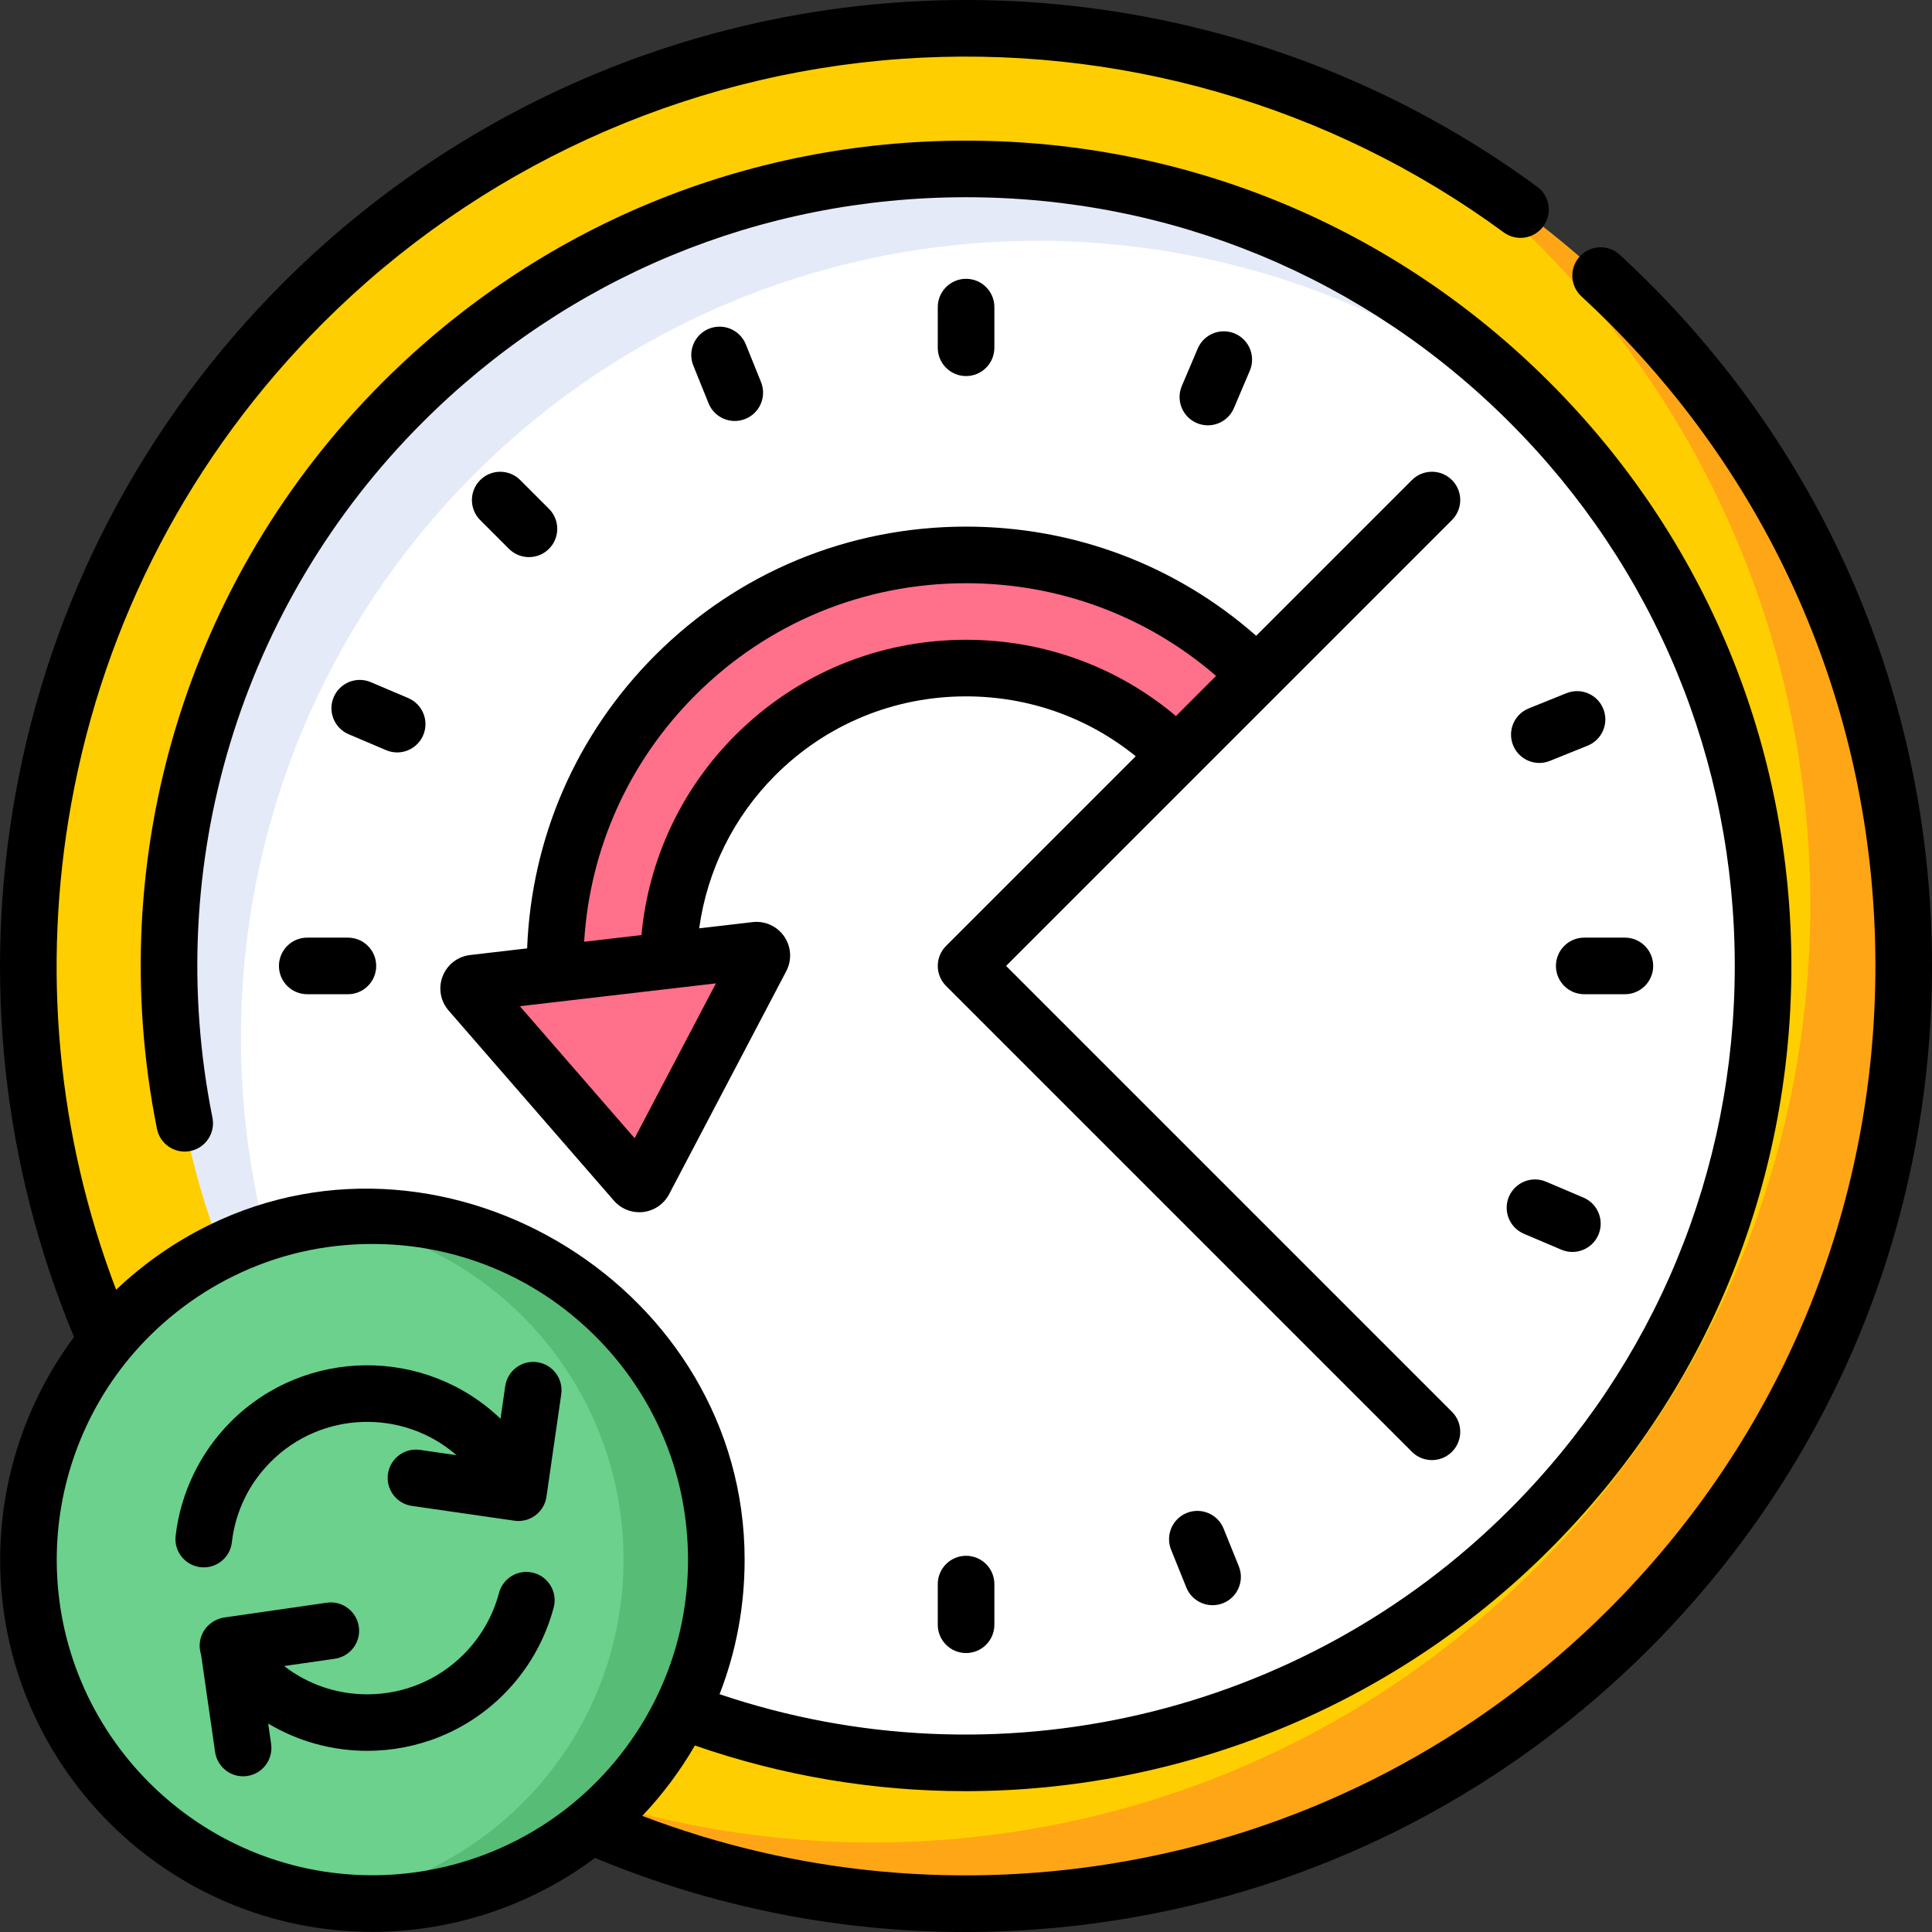 <?xml version="1.0" encoding="UTF-8"?>
<!--
  - 2023.12.11.18:40:15
  -->

<svg xmlns="http://www.w3.org/2000/svg" id="Capa_1" height="512" viewBox="0 0 512 512" width="512">
    <rect x="0" y="0" width="512" height="512" fill="#333333" stroke="none"/>
    <circle cx="256.018" cy="255.981" fill="#ffce00" r="248.482"></circle>
    <path d="m431.722 80.278c-16.027-16.027-33.706-29.39-52.479-40.123 9.679 7.192 18.96 15.167 27.741 23.948 97.038 97.038 97.038 254.368 0 351.407-81.011 81.011-204.036 94.374-298.928 40.122 97.284 72.285 235.408 64.31 323.666-23.947 97.038-97.039 97.038-254.369 0-351.407z"
          fill="#ffa617"></path>
    <circle cx="256.018" cy="255.981" fill="#fff" r="211.208"></circle>
    <path d="m125.701 125.664c79.285-79.285 205.913-82.343 288.869-9.204-2.949-3.345-6.007-6.628-9.205-9.825-82.482-82.482-216.211-82.482-298.693 0-82.482 82.482-82.482 216.212 0 298.694 3.197 3.197 6.48 6.255 9.824 9.204-73.138-82.957-70.08-209.585 9.205-288.869z"
          fill="#e4eaf7"></path>
    <path d="m178.964 178.927c-21.238 21.238-31.868 49.146-31.868 77.054 0 19.918 29.988 9.899 29.988 0 0-20.219 7.699-40.447 23.088-55.846 15.399-15.389 35.618-23.088 55.846-23.088 20.218 0 40.447 7.699 55.846 23.088l21.208-21.208c-42.486-42.487-111.621-42.487-154.108 0z"
          fill="#ff708a"></path>
    <path d="m200.307 251.818c1.133-.132 1.95 1.059 1.42 2.068l-15.162 28.868-15.886 30.24c-.463.886-1.672 1.028-2.327.274l-43.803-50.388c-.748-.861-.226-2.207.906-2.339z"
          fill="#ff708a"></path>
    <circle cx="98.683" cy="413.317" fill="#6bd18d" r="91.146"></circle>
    <path d="m98.683 322.17c-4.171 0-8.275.286-12.297.829 44.522 6.005 78.849 44.15 78.849 90.318s-34.327 84.313-78.849 90.318c4.022.543 8.126.829 12.297.829 50.339 0 91.147-40.808 91.147-91.146-.001-50.34-40.808-91.148-91.147-91.148z"
          fill="#57bc76"></path>
    <path d="m437.028 74.97c-2.529-2.529-5.143-5.037-7.771-7.455-3.048-2.805-7.792-2.608-10.597.439-2.804 3.047-2.608 7.791.439 10.596 2.476 2.28 4.94 4.643 7.323 7.026 45.513 45.518 70.579 106.035 70.579 170.405s-25.066 124.887-70.578 170.404c-34.933 34.928-78.994 58.006-127.421 66.737-43.529 7.847-87.811 3.719-128.794-11.893 5.355-5.649 10.055-11.934 13.943-18.653 23.401 8.129 47.614 12.099 71.655 12.098 57.057-.001 113.12-22.295 154.865-64.04 41.31-41.31 64.06-96.233 64.06-154.653s-22.75-113.343-64.06-154.652c-41.31-41.31-96.232-64.06-154.652-64.06s-113.342 22.75-154.652 64.06c-51.864 51.863-74.209 125.817-59.772 197.827.813 4.06 4.763 6.695 8.827 5.878 4.06-.814 6.693-4.766 5.878-8.827-13.448-67.078 7.364-135.964 55.673-184.272 38.476-38.477 89.632-59.667 144.045-59.667s105.57 21.19 144.045 59.667c38.477 38.477 59.668 89.633 59.668 144.046s-21.191 105.57-59.668 144.046c-54.86 54.861-136.264 73.655-209.371 48.95 4.41-11.323 6.64-23.282 6.64-35.658 0-71.477-78.201-119.89-141.941-88.662-.001 0-.002.001-.003.001-.001.001-.003.002-.005.002 0 0 0 0-.001 0 0 0 0 0-.001 0-8.973 4.388-17.321 10.219-24.612 17.129-15.613-40.983-19.741-85.264-11.893-128.794 8.732-48.427 31.809-92.489 66.736-127.42 40.98-40.976 95.341-65.82 153.068-69.958 57.142-4.096 113.909 12.228 159.82 45.966 3.338 2.453 8.032 1.735 10.485-1.602 2.452-3.338 1.735-8.032-1.602-10.484-48.781-35.844-109.068-53.191-169.774-48.839-61.324 4.395-119.07 30.786-162.601 74.313-37.1 37.105-61.614 83.913-70.891 135.365-8.797 48.79-3.433 98.477 15.498 143.999-12.652 16.962-19.578 37.728-19.578 58.984 0 54.393 44.251 98.643 98.643 98.643 21.263 0 42.035-6.93 59-19.589 31.285 13.009 64.529 19.627 98.106 19.626 15.275 0 30.622-1.366 45.878-4.117 51.451-9.278 98.26-33.792 135.365-70.892 48.346-48.35 74.971-112.634 74.971-181.009s-26.625-132.659-74.972-181.011zm-421.992 338.349c0-19.333 6.749-38.188 19.003-53.094 7.58-9.222 17.241-16.861 27.939-22.093.001 0 .002-.001.003-.002.001 0 .001-.001.002-.001 11.461-5.617 23.808-8.464 36.697-8.464 22.093 0 42.93 8.533 58.672 24.027 15.724 15.475 24.59 36.136 24.963 58.174.001.056.003.112.005.168.017.424.015.854.015 1.285 0 12.889-2.847 25.235-8.464 36.697 0 .001 0 .002-.001.002 0 .001-.001.002-.002.003-5.232 10.698-12.871 20.36-22.094 27.94-14.905 12.253-33.76 19.002-53.093 19.002-46.122.001-83.645-37.522-83.645-83.644z"></path>
    <path d="m140.181 147.643c1.919 0 3.839-.732 5.302-2.196 2.929-2.929 2.929-7.677.001-10.606l-7.62-7.62c-2.929-2.928-7.678-2.929-10.606 0-2.929 2.929-2.929 7.677-.001 10.606l7.62 7.62c1.466 1.464 3.384 2.196 5.304 2.196z"></path>
    <path d="m263.518 92.162v-10.776c0-4.142-3.357-7.499-7.499-7.499s-7.499 3.358-7.499 7.499v10.776c0 4.142 3.357 7.499 7.499 7.499s7.499-3.357 7.499-7.499z"></path>
    <path d="m248.519 419.8v10.776c0 4.142 3.357 7.499 7.499 7.499s7.499-3.357 7.499-7.499v-10.776c0-4.142-3.357-7.499-7.499-7.499s-7.499 3.357-7.499 7.499z"></path>
    <path d="m412.338 255.981c0 4.142 3.357 7.499 7.499 7.499h10.776c4.142 0 7.499-3.357 7.499-7.499s-3.357-7.499-7.499-7.499h-10.776c-4.142 0-7.499 3.357-7.499 7.499z"></path>
    <path d="m73.924 255.981c0 4.142 3.357 7.499 7.499 7.499h10.776c4.142 0 7.499-3.357 7.499-7.499s-3.357-7.499-7.499-7.499h-10.775c-4.143 0-7.5 3.357-7.5 7.499z"></path>
    <path d="m194.727 111.563c.934 0 1.884-.176 2.804-.547 3.841-1.55 5.698-5.919 4.148-9.761l-4.032-9.993c-1.55-3.841-5.918-5.701-9.761-4.149-3.841 1.55-5.698 5.919-4.148 9.761l4.032 9.993c1.178 2.922 3.988 4.696 6.957 4.696z"></path>
    <path d="m314.506 400.946c-3.841 1.55-5.698 5.919-4.148 9.76l4.032 9.993c1.179 2.922 3.989 4.696 6.957 4.696.934 0 1.884-.176 2.804-.547 3.841-1.55 5.698-5.919 4.148-9.76l-4.032-9.993c-1.549-3.84-5.916-5.699-9.761-4.149z"></path>
    <path d="m415.126 183.7-9.993 4.032c-3.842 1.55-5.699 5.919-4.149 9.761 1.179 2.922 3.989 4.695 6.958 4.695.934 0 1.884-.176 2.803-.547l9.993-4.032c3.842-1.55 5.699-5.919 4.149-9.761-1.551-3.841-5.919-5.7-9.761-4.148z"></path>
    <path d="m320.097 112.717c2.917 0 5.691-1.713 6.905-4.568l4.216-9.917c1.62-3.812-.156-8.215-3.968-9.836-3.806-1.616-8.213.156-9.835 3.968l-4.216 9.917c-1.62 3.812.156 8.215 3.968 9.836.956.407 1.95.6 2.93.6z"></path>
    <path d="m403.851 326.964 9.917 4.216c.957.407 1.951.6 2.93.6 2.917 0 5.691-1.714 6.905-4.568 1.62-3.811-.156-8.215-3.968-9.835l-9.917-4.216c-3.806-1.618-8.213.156-9.835 3.968-1.621 3.811.155 8.215 3.968 9.835z"></path>
    <path d="m102.32 198.802c.957.407 1.951.6 2.93.6 2.917 0 5.691-1.713 6.905-4.568 1.62-3.812-.156-8.215-3.968-9.836l-9.917-4.216c-3.806-1.618-8.213.155-9.835 3.968-1.62 3.812.156 8.215 3.968 9.836z"></path>
    <path d="m117.303 258.728c-1.198 3.094-.59 6.57 1.586 9.073l43.805 50.392c1.706 1.96 4.162 3.063 6.724 3.063.348 0 .697-.02 1.047-.062 2.929-.345 5.494-2.112 6.853-4.712l31.048-59.109c1.543-2.937 1.334-6.46-.544-9.195-1.878-2.734-5.088-4.195-8.385-3.809h.002l-14.145 1.649c2.12-15.324 9.108-29.498 20.181-40.578 13.481-13.473 31.431-20.893 50.544-20.893 16.582 0 32.285 5.593 44.958 15.871l-50.261 50.261c-2.928 2.929-2.928 7.677 0 10.606l123.461 123.461c1.465 1.464 3.385 2.196 5.303 2.196s3.839-.732 5.303-2.196c2.929-2.929 2.929-7.677 0-10.607l-.004-.004-7.62-7.62-110.534-110.534 110.53-110.531c.001-.001.003-.003.004-.004l7.619-7.62.004-.004c2.929-2.928 2.929-7.677 0-10.606-2.929-2.928-7.677-2.928-10.607 0l-.004.004-41.273 41.273c-21.239-18.707-48.256-28.932-76.881-28.932-31.144 0-60.392 12.096-82.357 34.062-20.869 20.87-32.822 48.313-33.965 77.708l-15.108 1.761c-3.294.383-6.085 2.543-7.284 5.636zm83.872.539h.002c-.005.001-.009.001-.014.002zm-16.907-75.038c19.131-19.132 44.613-29.668 71.751-29.668 24.615 0 47.869 8.669 66.256 24.558l-10.638 10.638c-15.541-13.083-35.024-20.209-55.618-20.209-23.117 0-44.833 8.979-61.15 25.286-14.33 14.339-23.009 32.95-24.874 52.967l-15.194 1.771c1.525-24.72 11.847-47.723 29.467-65.343zm-36.24 81.232c.04-.004.08-.003.12-.007.037-.005.071-.014.108-.019l41.474-4.833-21.554 41.034-30.407-34.979z"></path>
    <path d="m141.4 416.826c-4.009-1.06-8.109 1.332-9.165 5.336-1.62 6.133-4.863 11.761-9.378 16.276-6.821 6.822-15.89 10.578-25.537 10.578-8.073 0-15.737-2.64-22.021-7.496l13.441-1.938c4.099-.591 6.944-4.393 6.352-8.493-.591-4.1-4.408-6.949-8.493-6.352l-27.16 3.917c-1.087.157-2.082.544-2.952 1.098-.028.017-.059.031-.087.049-.105.067-.202.142-.303.213-.028.021-.058.039-.085.06-2.672 1.93-3.722 5.339-2.737 8.377l3.728 25.855c.538 3.737 3.745 6.43 7.413 6.43.356 0 .718-.025 1.08-.078 4.099-.591 6.944-4.393 6.352-8.493l-.78-5.408c8.052 4.818 17.15 7.234 26.252 7.234 13.089 0 26.179-4.983 36.144-14.947 6.387-6.388 10.978-14.36 13.272-23.053 1.057-4.004-1.332-8.108-5.336-9.165z"></path>
    <path d="m142.382 360.996c-4.099-.593-7.902 2.252-8.493 6.352l-1.245 8.632c-19.986-19.133-51.806-18.886-71.469.778-8.121 8.121-13.316 18.866-14.631 30.253-.476 4.115 2.475 7.835 6.589 8.31.293.034.582.051.87.051 3.757 0 6.999-2.818 7.44-6.64.942-8.158 4.517-15.547 10.337-21.368 13.479-13.477 35.038-14.045 49.208-1.728l-9.683-1.396c-4.102-.596-7.902 2.253-8.493 6.352-.592 4.099 2.253 7.902 6.352 8.493l26.691 3.849c1.109.229 2.276.205 3.419-.098.064-.017.128-.032.191-.05.124-.036.247-.078.37-.121.123-.042.244-.087.364-.136.046-.019.093-.032.138-.052.04-.017.077-.04.117-.057.159-.072.315-.149.469-.231.051-.027.102-.053.152-.081 1.954-1.104 3.397-3.065 3.741-5.458l3.917-27.16c.593-4.101-2.252-7.903-6.351-8.494z"></path>
</svg>
